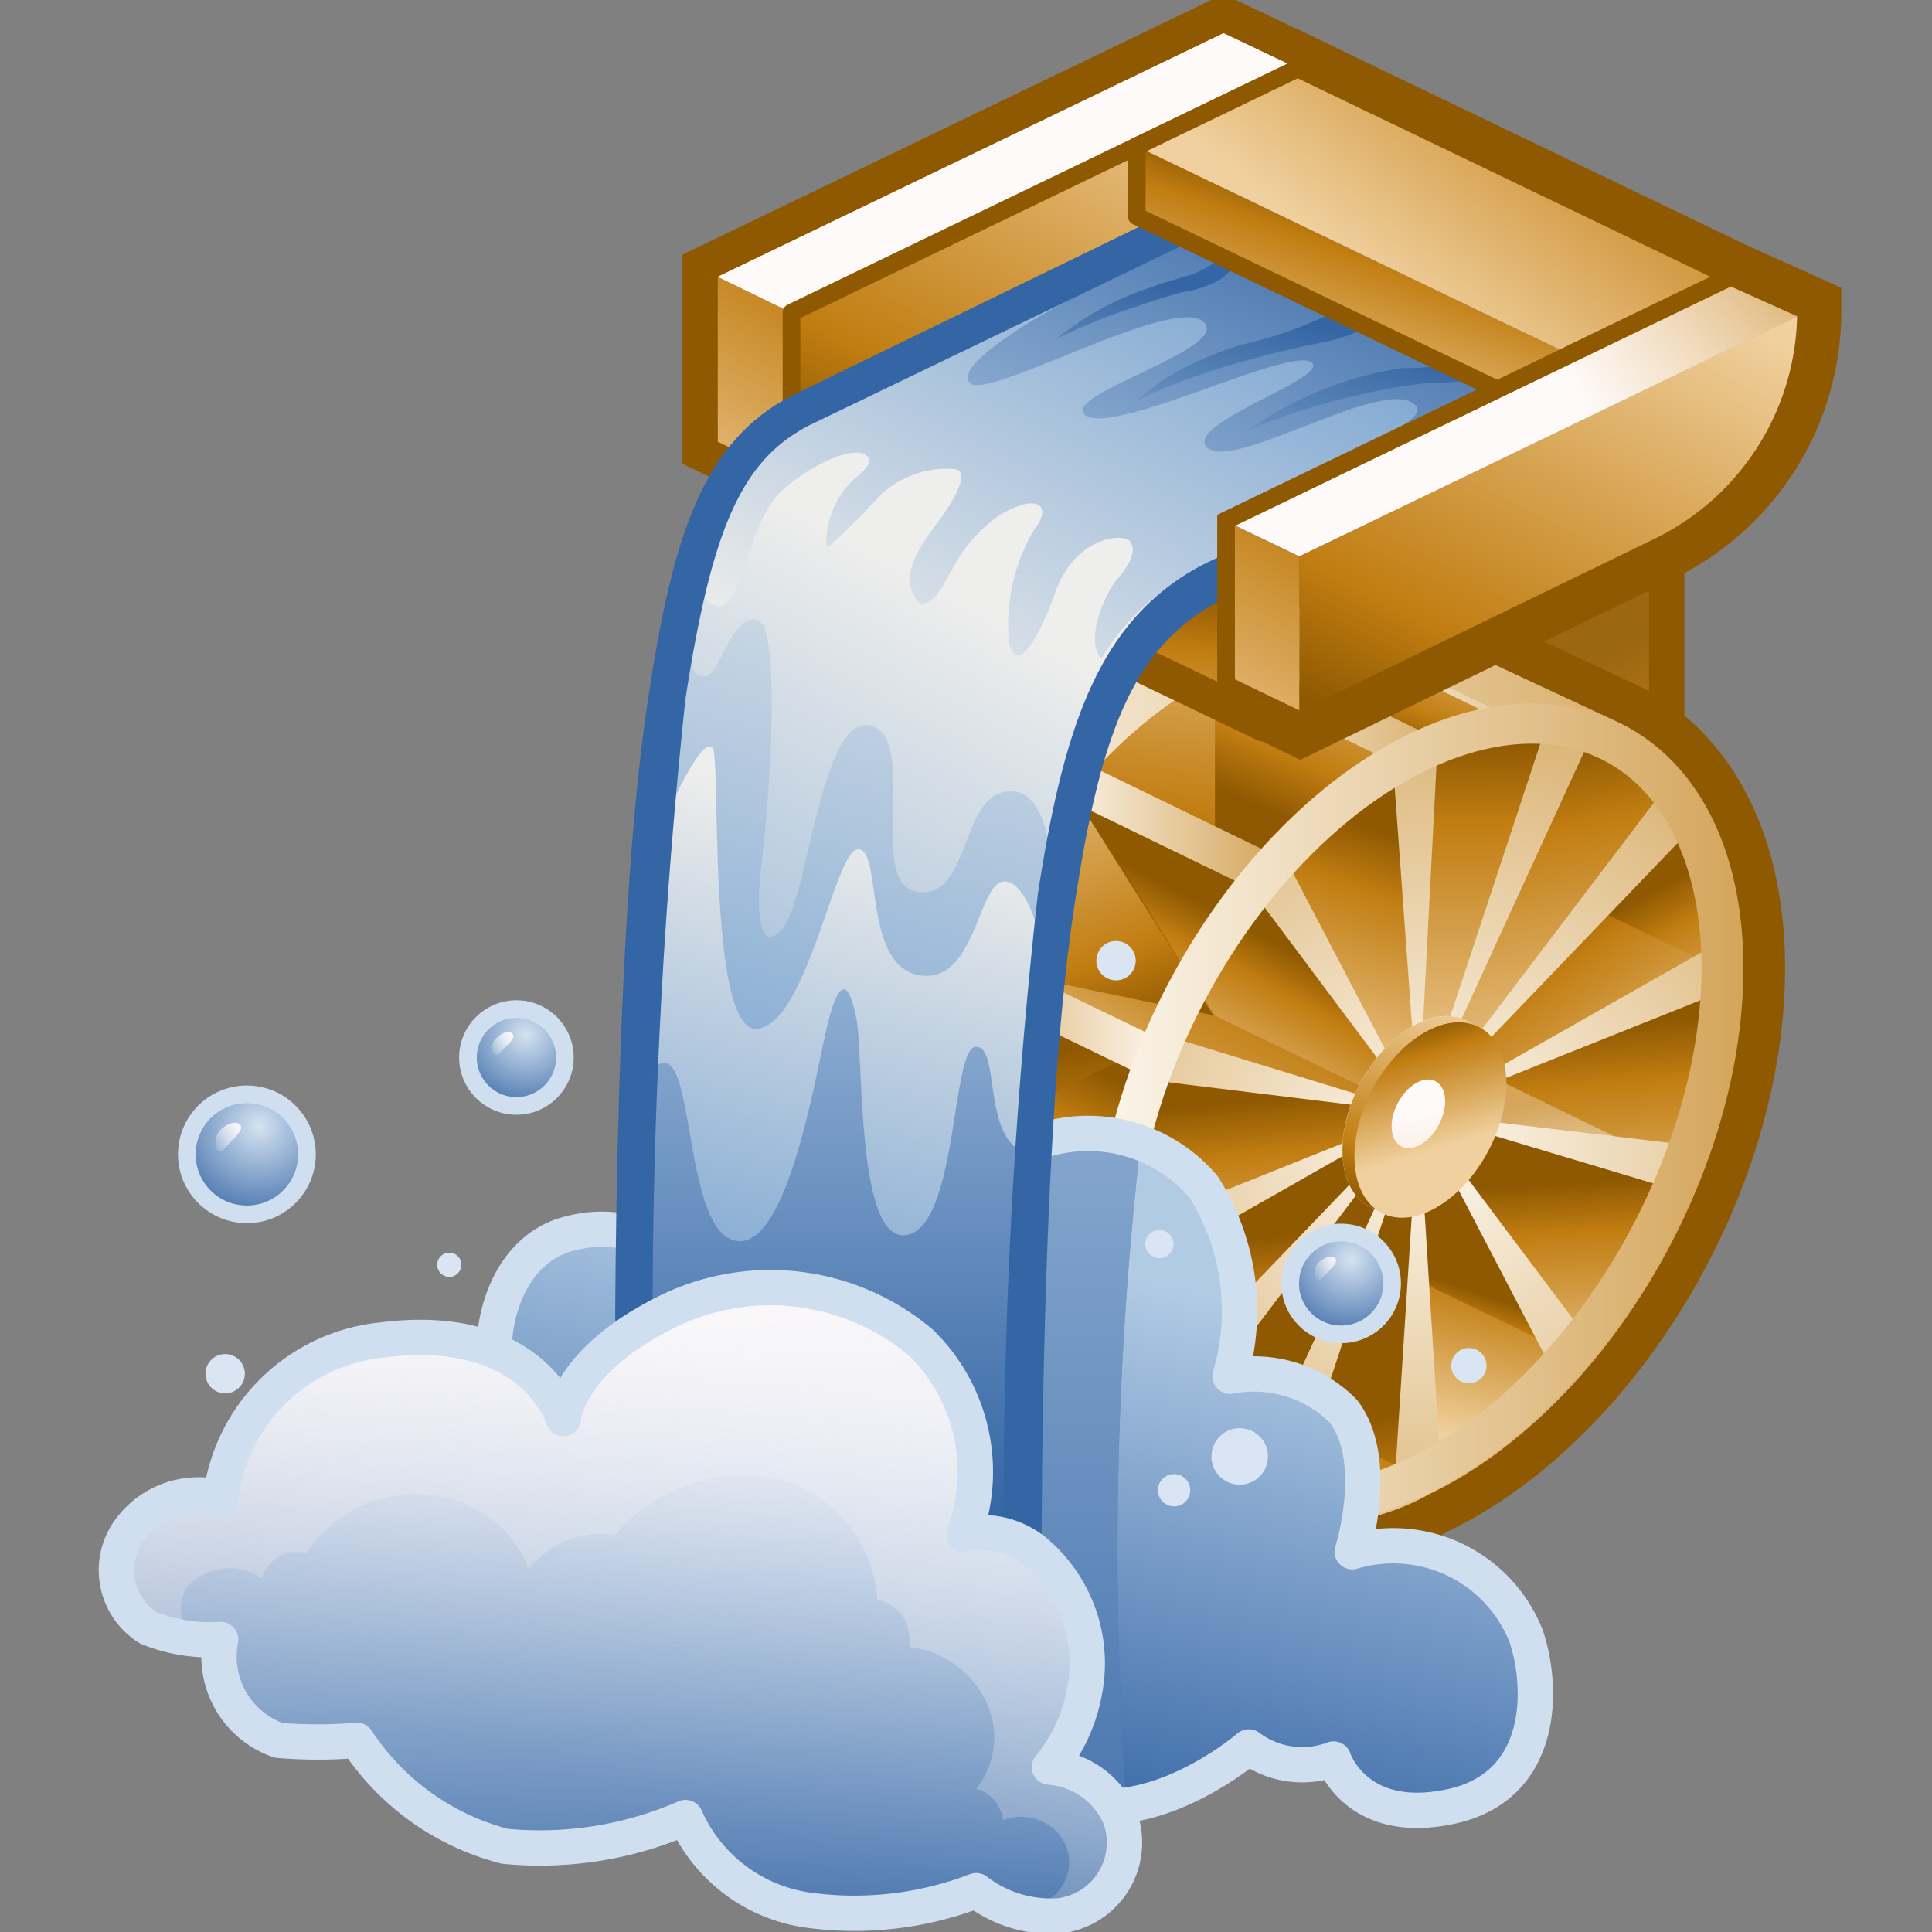 <?xml version="1.0" encoding="UTF-8" standalone="no"?>
<svg
   viewBox="0 0 48 48"
   version="1.1"
   id="svg41346"
   sodipodi:docname="13-Fluid_Cache.svg"
   inkscape:version="1.1 (c68e22c387, 2021-05-23)"
   xmlns:inkscape="http://www.inkscape.org/namespaces/inkscape"
   xmlns:sodipodi="http://sodipodi.sourceforge.net/DTD/sodipodi-0.dtd"
   xmlns:xlink="http://www.w3.org/1999/xlink"
   xmlns="http://www.w3.org/2000/svg"
   xmlns:svg="http://www.w3.org/2000/svg">
  <rect x="0" y="0" width="48" height="48" fill="#808080" stroke="none"/>
  <sodipodi:namedview
     id="namedview41348"
     pagecolor="#ffffff"
     bordercolor="#666666"
     borderopacity="1.0"
     inkscape:pageshadow="2"
     inkscape:pageopacity="0.0"
     inkscape:pagecheckerboard="0"
     showgrid="false"
     inkscape:zoom="15.6875"
     inkscape:cx="24"
     inkscape:cy="24"
     inkscape:window-width="2880"
     inkscape:window-height="1557"
     inkscape:window-x="-8"
     inkscape:window-y="-8"
     inkscape:window-maximized="1"
     inkscape:current-layer="svg41346" />
  <defs
     id="defs41069">
    <style
       id="style40921">.cls-1{isolation:isolate;}.cls-2{fill:url(#radial-gradient);}.cls-3{fill:url(#linear-gradient);}.cls-4{fill:url(#linear-gradient-2);}.cls-5{opacity:0.57;fill:url(#linear-gradient-3);}.cls-5,.cls-63{mix-blend-mode:multiply;}.cls-6{fill:url(#linear-gradient-4);}.cls-13,.cls-18,.cls-23,.cls-25,.cls-29,.cls-47,.cls-49,.cls-58,.cls-62,.cls-66,.cls-7,.cls-8,.cls-84,.cls-92{fill:none;}.cls-29,.cls-66,.cls-7,.cls-8,.cls-92{stroke:#8f5902;}.cls-66,.cls-7,.cls-92{stroke-miterlimit:3.38;}.cls-58,.cls-7{stroke-width:0.7px;}.cls-29,.cls-58,.cls-62,.cls-8{stroke-linecap:round;}.cls-29,.cls-47,.cls-58,.cls-62,.cls-8{stroke-linejoin:round;}.cls-8{stroke-width:2.45px;}.cls-9{fill:url(#linear-gradient-5);}.cls-10{fill:url(#linear-gradient-6);}.cls-11{fill:url(#linear-gradient-7);}.cls-12{fill:url(#linear-gradient-8);}.cls-13,.cls-18,.cls-23,.cls-25,.cls-49,.cls-84{stroke-miterlimit:10;}.cls-13{stroke:url(#linear-gradient-9);}.cls-14{fill:url(#linear-gradient-10);}.cls-15{fill:url(#linear-gradient-11);}.cls-16{fill:url(#linear-gradient-12);}.cls-17{fill:url(#linear-gradient-13);}.cls-18{stroke:url(#linear-gradient-14);}.cls-19{fill:url(#linear-gradient-15);}.cls-20{fill:url(#linear-gradient-16);}.cls-21{fill:url(#linear-gradient-17);}.cls-22{fill:url(#linear-gradient-18);}.cls-23{stroke:url(#linear-gradient-19);}.cls-24{fill:url(#linear-gradient-20);}.cls-25{stroke:url(#linear-gradient-21);}.cls-26{fill:url(#linear-gradient-22);}.cls-27{fill:url(#linear-gradient-23);}.cls-28{fill:url(#linear-gradient-24);}.cls-29,.cls-62,.cls-92{stroke-width:0.35px;}.cls-30{fill:url(#linear-gradient-25);}.cls-31{fill:#204a87;}.cls-32{fill:url(#linear-gradient-26);}.cls-33{fill:url(#linear-gradient-27);}.cls-34{fill:url(#linear-gradient-28);}.cls-35{fill:url(#linear-gradient-29);}.cls-36{fill:url(#linear-gradient-30);}.cls-37{fill:url(#linear-gradient-31);}.cls-38{fill:url(#linear-gradient-32);}.cls-39{fill:url(#linear-gradient-33);}.cls-40{fill:url(#linear-gradient-34);}.cls-41{fill:url(#linear-gradient-35);}.cls-42{fill:url(#linear-gradient-36);}.cls-43{fill:url(#linear-gradient-37);}.cls-44{fill:url(#linear-gradient-38);}.cls-45{fill:url(#linear-gradient-39);}.cls-46{fill:url(#linear-gradient-40);}.cls-47{stroke:url(#linear-gradient-41);}.cls-48{fill:url(#radial-gradient-2);}.cls-49{stroke:url(#linear-gradient-42);}.cls-50{fill:url(#linear-gradient-43);}.cls-51{fill:url(#linear-gradient-44);}.cls-52{fill:url(#linear-gradient-45);}.cls-53{fill:url(#linear-gradient-46);}.cls-54{fill:url(#linear-gradient-47);}.cls-55{fill:url(#linear-gradient-48);}.cls-56{fill:url(#linear-gradient-49);}.cls-57{fill:url(#linear-gradient-50);}.cls-58,.cls-62{stroke:#d0dfef;}.cls-59{fill:#d9e5f2;}.cls-60{fill:url(#radial-gradient-14);}.cls-100,.cls-103,.cls-61,.cls-97{opacity:0.35;}.cls-61{fill:url(#radial-gradient-15);}.cls-63{fill:url(#linear-gradient-51);}.cls-64{fill:url(#linear-gradient-52);}.cls-65{fill:url(#linear-gradient-53);}.cls-66{stroke-width:1.4px;}.cls-67{fill:url(#linear-gradient-54);}.cls-68{fill:url(#linear-gradient-55);}.cls-69{fill:url(#linear-gradient-56);}.cls-70{fill:url(#linear-gradient-57);}.cls-71{fill:url(#linear-gradient-58);}.cls-72{fill:url(#linear-gradient-59);}.cls-73{fill:url(#linear-gradient-60);}.cls-74{fill:#3465a4;}.cls-75{fill:url(#linear-gradient-61);}.cls-76{fill:url(#linear-gradient-62);}.cls-77{fill:url(#linear-gradient-63);}.cls-78{fill:url(#linear-gradient-64);}.cls-79{fill:url(#linear-gradient-65);}.cls-80{fill:url(#linear-gradient-66);}.cls-81{fill:url(#linear-gradient-67);}.cls-82{fill:url(#linear-gradient-68);}.cls-83{fill:url(#linear-gradient-69);}.cls-84{stroke:#3465a4;stroke-width:0.1px;}.cls-85{fill:url(#linear-gradient-70);}.cls-86{fill:url(#linear-gradient-71);}.cls-87{fill:url(#linear-gradient-72);}.cls-88{fill:url(#linear-gradient-73);}.cls-89{fill:url(#linear-gradient-74);}.cls-90{fill:url(#linear-gradient-75);}.cls-91{fill:url(#linear-gradient-76);}.cls-93{fill:url(#linear-gradient-77);}.cls-94{fill:url(#linear-gradient-78);}.cls-95{fill:url(#linear-gradient-79);}.cls-96{fill:url(#radial-gradient-16);}.cls-97{fill:url(#radial-gradient-17);}.cls-98{fill:url(#linear-gradient-80);}.cls-99{fill:url(#radial-gradient-18);}.cls-100{fill:url(#radial-gradient-19);}.cls-101{fill:url(#linear-gradient-81);}.cls-102{fill:url(#radial-gradient-20);}.cls-103{fill:url(#radial-gradient-21);}.cls-104{fill:url(#linear-gradient-82);}</style>
    <radialGradient
       id="radial-gradient"
       cx="-10243.23"
       cy="-2551.65"
       r="15.14"
       gradientTransform="matrix(-0.11,1.06,-0.68,-0.17,-2788.8,10510.33)"
       gradientUnits="userSpaceOnUse">
      <stop
         offset="0.32"
         stop-color="#2c2c2c"
         stop-opacity="0.5"
         id="stop40923" />
      <stop
         offset="0.73"
         stop-color="#2c2c2c"
         stop-opacity="0.1"
         id="stop40925" />
      <stop
         offset="0.99"
         stop-color="#2c2c2c"
         stop-opacity="0"
         id="stop40927" />
    </radialGradient>
    <linearGradient
       id="linear-gradient"
       x1="36.69"
       y1="28.07"
       x2="27.48"
       y2="14.9"
       gradientUnits="userSpaceOnUse">
      <stop
         offset="0"
         stop-color="#f0d09e"
         id="stop40930" />
      <stop
         offset="0.77"
         stop-color="#c17d11"
         id="stop40932" />
      <stop
         offset="1"
         stop-color="#8f5902"
         id="stop40934" />
    </linearGradient>
    <linearGradient
       id="linear-gradient-2"
       x1="36.94"
       y1="30.13"
       x2="32.04"
       y2="19.54"
       xlink:href="#linear-gradient" />
    <linearGradient
       id="linear-gradient-3"
       x1="30.94"
       y1="13.29"
       x2="33.04"
       y2="23.38"
       gradientUnits="userSpaceOnUse">
      <stop
         offset="0"
         stop-color="#8f5902"
         id="stop40938" />
      <stop
         offset="1"
         stop-color="#e9b96e"
         stop-opacity="0"
         id="stop40940" />
    </linearGradient>
    <linearGradient
       id="linear-gradient-4"
       x1="29.81"
       y1="32.34"
       x2="21.38"
       y2="20.28"
       xlink:href="#linear-gradient" />
    <linearGradient
       id="linear-gradient-5"
       x1="22.83"
       y1="33.36"
       x2="23.98"
       y2="29.67"
       xlink:href="#linear-gradient" />
    <linearGradient
       id="linear-gradient-6"
       x1="22.9"
       y1="35.24"
       x2="22.54"
       y2="29.94"
       xlink:href="#linear-gradient" />
    <linearGradient
       id="linear-gradient-7"
       x1="22.09"
       y1="30.42"
       x2="24.18"
       y2="26.05"
       xlink:href="#linear-gradient" />
    <linearGradient
       id="linear-gradient-8"
       x1="24.2"
       y1="32.73"
       x2="23.35"
       y2="26.13"
       xlink:href="#linear-gradient" />
    <linearGradient
       id="linear-gradient-9"
       x1="21"
       y1="29.16"
       x2="25.47"
       y2="29.16"
       gradientUnits="userSpaceOnUse">
      <stop
         offset="0"
         stop-color="#fcf7ee"
         id="stop40948" />
      <stop
         offset="1"
         stop-color="#d4a55a"
         id="stop40950" />
    </linearGradient>
    <linearGradient
       id="linear-gradient-10"
       x1="23.04"
       y1="26.49"
       x2="25.56"
       y2="22.6"
       xlink:href="#linear-gradient" />
    <linearGradient
       id="linear-gradient-11"
       x1="26.92"
       y1="30.17"
       x2="29.74"
       y2="24.46"
       xlink:href="#linear-gradient" />
    <linearGradient
       id="linear-gradient-12"
       x1="26.3"
       y1="26.74"
       x2="27.96"
       y2="23.6"
       xlink:href="#linear-gradient" />
    <linearGradient
       id="linear-gradient-13"
       x1="22.74"
       y1="19.49"
       x2="25.02"
       y2="25.83"
       xlink:href="#linear-gradient" />
    <linearGradient
       id="linear-gradient-14"
       x1="95.86"
       y1="-53.71"
       x2="100.29"
       y2="-53.71"
       gradientTransform="matrix(-1,0.04,-0.04,-1,119.91,-32.38)"
       xlink:href="#linear-gradient-9" />
    <linearGradient
       id="linear-gradient-15"
       x1="29.5"
       y1="16.29"
       x2="27.49"
       y2="20.87"
       xlink:href="#linear-gradient" />
    <linearGradient
       id="linear-gradient-16"
       x1="26.36"
       y1="15.29"
       x2="25.55"
       y2="22.95"
       xlink:href="#linear-gradient" />
    <linearGradient
       id="linear-gradient-17"
       x1="31.52"
       y1="16.76"
       x2="30.42"
       y2="19.74"
       xlink:href="#linear-gradient" />
    <linearGradient
       id="linear-gradient-18"
       x1="28.9"
       y1="16.39"
       x2="28.46"
       y2="19.95"
       xlink:href="#linear-gradient" />
    <linearGradient
       id="linear-gradient-19"
       x1="27.01"
       y1="19.31"
       x2="32.39"
       y2="19.31"
       xlink:href="#linear-gradient-9" />
    <linearGradient
       id="linear-gradient-20"
       x1="29.42"
       y1="19.01"
       x2="35.8"
       y2="19.01"
       xlink:href="#linear-gradient-9" />
    <linearGradient
       id="linear-gradient-21"
       x1="24.01"
       y1="21.5"
       x2="28.48"
       y2="21.5"
       xlink:href="#linear-gradient-9" />
    <linearGradient
       id="linear-gradient-22"
       x1="35.49"
       y1="16.39"
       x2="32.78"
       y2="18.57"
       xlink:href="#linear-gradient" />
    <linearGradient
       id="linear-gradient-23"
       x1="22.03"
       y1="33.01"
       x2="27.46"
       y2="33.01"
       xlink:href="#linear-gradient" />
    <linearGradient
       id="linear-gradient-24"
       x1="23.53"
       y1="36.59"
       x2="23.2"
       y2="31.87"
       xlink:href="#linear-gradient" />
    <linearGradient
       id="linear-gradient-25"
       x1="28.53"
       y1="31.6"
       x2="28.09"
       y2="26.96"
       xlink:href="#linear-gradient" />
    <linearGradient
       id="linear-gradient-26"
       x1="34.34"
       y1="26.89"
       x2="33.12"
       y2="20.12"
       xlink:href="#linear-gradient" />
    <linearGradient
       id="linear-gradient-27"
       x1="31.81"
       y1="33.61"
       x2="32.69"
       y2="29.91"
       xlink:href="#linear-gradient" />
    <linearGradient
       id="linear-gradient-28"
       x1="31.66"
       y1="32.77"
       x2="32.36"
       y2="30.76"
       xlink:href="#linear-gradient" />
    <linearGradient
       id="linear-gradient-29"
       x1="30.27"
       y1="41.46"
       x2="29.77"
       y2="31.36"
       xlink:href="#linear-gradient" />
    <linearGradient
       id="linear-gradient-30"
       x1="31.35"
       y1="39.31"
       x2="30.5"
       y2="33.24"
       xlink:href="#linear-gradient" />
    <linearGradient
       id="linear-gradient-31"
       x1="34.16"
       y1="32.9"
       x2="33.91"
       y2="28.63"
       xlink:href="#linear-gradient" />
    <linearGradient
       id="linear-gradient-32"
       x1="25.88"
       y1="36.83"
       x2="27.94"
       y2="32.46"
       xlink:href="#linear-gradient" />
    <linearGradient
       id="linear-gradient-33"
       x1="28.84"
       y1="34.07"
       x2="28.34"
       y2="29.68"
       xlink:href="#linear-gradient" />
    <linearGradient
       id="linear-gradient-34"
       x1="34.68"
       y1="30.62"
       x2="34.24"
       y2="25.53"
       xlink:href="#linear-gradient" />
    <linearGradient
       id="linear-gradient-35"
       x1="34.4"
       y1="30.24"
       x2="33.68"
       y2="26.95"
       xlink:href="#linear-gradient-9" />
    <linearGradient
       id="linear-gradient-36"
       x1="32.77"
       y1="26.82"
       x2="32.75"
       y2="19.86"
       xlink:href="#linear-gradient" />
    <linearGradient
       id="linear-gradient-37"
       x1="29.16"
       y1="26.77"
       x2="30.73"
       y2="21.68"
       xlink:href="#linear-gradient" />
    <linearGradient
       id="linear-gradient-38"
       x1="35.58"
       y1="27.28"
       x2="33.76"
       y2="24.01"
       xlink:href="#linear-gradient" />
    <linearGradient
       id="linear-gradient-39"
       x1="35.89"
       y1="28.13"
       x2="32.87"
       y2="23.67"
       xlink:href="#linear-gradient" />
    <linearGradient
       id="linear-gradient-40"
       x1="22.03"
       y1="32.57"
       x2="26.57"
       y2="32.57"
       xlink:href="#linear-gradient-9" />
    <linearGradient
       id="linear-gradient-41"
       x1="20.72"
       y1="26.27"
       x2="37.76"
       y2="26.27"
       xlink:href="#linear-gradient-9" />
    <radialGradient
       id="radial-gradient-2"
       cx="31.62"
       cy="27.83"
       r="10.52"
       xlink:href="#linear-gradient-9" />
    <linearGradient
       id="linear-gradient-42"
       x1="24.75"
       y1="27.24"
       x2="37.76"
       y2="27.24"
       gradientTransform="rotate(62.18,31.259,27.238)"
       xlink:href="#linear-gradient-9" />
    <linearGradient
       id="linear-gradient-43"
       x1="92.81"
       y1="38.22"
       x2="87.36"
       y2="23.32"
       gradientTransform="matrix(-0.47, -0.88, -0.88, 0.47, 96.79, 93.06)"
       gradientUnits="userSpaceOnUse">
      <stop
         offset="0.05"
         stop-color="#fff"
         stop-opacity="0"
         id="stop40987" />
      <stop
         offset="0.69"
         stop-color="snow"
         id="stop40989" />
    </linearGradient>
    <linearGradient
       id="linear-gradient-44"
       x1="32.03"
       y1="25.1"
       x2="30.57"
       y2="29.14"
       gradientTransform="rotate(62.18,31.259,27.238)"
       xlink:href="#linear-gradient" />
    <linearGradient
       id="linear-gradient-45"
       x1="31.68"
       y1="27.94"
       x2="30.98"
       y2="25.6"
       gradientTransform="rotate(62.18,31.503,27.362)"
       xlink:href="#linear-gradient" />
    <linearGradient
       id="linear-gradient-46"
       x1="31.73"
       y1="31"
       x2="31.05"
       y2="25.55"
       gradientTransform="rotate(62.18,31.259,27.238)"
       xlink:href="#linear-gradient-43" />
    <linearGradient
       id="linear-gradient-47"
       x1="23.61"
       y1="30.03"
       x2="21.19"
       y2="40.94"
       gradientUnits="userSpaceOnUse">
      <stop
         offset="0"
         stop-color="#b2cbe5"
         id="stop40995" />
      <stop
         offset="1"
         stop-color="#3465a4"
         id="stop40997" />
    </linearGradient>
    <linearGradient
       id="linear-gradient-48"
       x1="23.38"
       y1="26.76"
       x2="20.43"
       y2="40.02"
       xlink:href="#linear-gradient-47" />
    <linearGradient
       id="linear-gradient-49"
       x1="22.34"
       y1="23.93"
       x2="21.41"
       y2="41.42"
       xlink:href="#linear-gradient-47" />
    <linearGradient
       id="linear-gradient-50"
       x1="21.81"
       y1="17.01"
       x2="21.81"
       y2="46.58"
       xlink:href="#linear-gradient-47" />
    <radialGradient
       id="radial-gradient-14"
       cx="274.19"
       cy="103.12"
       r="1.28"
       gradientTransform="translate(-41.87 -258.45) rotate(56.69)"
       gradientUnits="userSpaceOnUse">
      <stop
         offset="0"
         stop-color="#d5e3f1"
         id="stop41003" />
      <stop
         offset="0.14"
         stop-color="#bed1e6"
         id="stop41005" />
      <stop
         offset="1"
         stop-color="#3465a4"
         id="stop41007" />
    </radialGradient>
    <radialGradient
       id="radial-gradient-15"
       cx="316.65"
       cy="173.82"
       r="0.63"
       gradientTransform="translate(-252.48 -206.86) rotate(11.69)"
       gradientUnits="userSpaceOnUse">
      <stop
         offset="0.28"
         stop-color="snow"
         id="stop41010" />
      <stop
         offset="1"
         stop-color="#fff"
         stop-opacity="0"
         id="stop41012" />
    </radialGradient>
    <linearGradient
       id="linear-gradient-51"
       x1="114.05"
       y1="216.8"
       x2="113.51"
       y2="217.34"
       gradientTransform="rotate(-39.39,-196.304,250.109)"
       gradientUnits="userSpaceOnUse">
      <stop
         offset="0"
         stop-color="#b2cbe5"
         stop-opacity="0"
         id="stop41015" />
      <stop
         offset="1"
         stop-color="#3465a4"
         id="stop41017" />
    </linearGradient>
    <linearGradient
       id="linear-gradient-52"
       x1="140.65"
       y1="125.14"
       x2="141.02"
       y2="124.76"
       gradientTransform="rotate(13.43,495.932,-425.526)"
       xlink:href="#linear-gradient-43" />
    <linearGradient
       id="linear-gradient-53"
       x1="21.44"
       y1="9.46"
       x2="21.97"
       y2="8.94"
       gradientTransform="matrix(0.99,0.17,-0.17,0.99,2.36,14.67)"
       xlink:href="#linear-gradient-43" />
    <linearGradient
       id="linear-gradient-54"
       x1="35.01"
       y1="19.94"
       x2="31.49"
       y2="9.07"
       xlink:href="#linear-gradient" />
    <linearGradient
       id="linear-gradient-55"
       x1="25.12"
       y1="21.96"
       x2="25.59"
       y2="16.72"
       xlink:href="#linear-gradient" />
    <linearGradient
       id="linear-gradient-56"
       x1="-184.91"
       y1="5.98"
       x2="-179.97"
       y2="15.4"
       gradientTransform="matrix(-1,0,0,1,-158.65,0)"
       xlink:href="#linear-gradient" />
    <linearGradient
       id="linear-gradient-57"
       x1="16.3"
       y1="15.91"
       x2="20.07"
       y2="9.08"
       xlink:href="#linear-gradient" />
    <linearGradient
       id="linear-gradient-58"
       x1="-183.78"
       y1="5.43"
       x2="-174.72"
       y2="19.67"
       gradientTransform="matrix(-1,0,0,1,-158.65,0)"
       xlink:href="#linear-gradient-47" />
    <linearGradient
       id="linear-gradient-59"
       x1="23.12"
       y1="11.75"
       x2="23.12"
       y2="0.38"
       xlink:href="#linear-gradient" />
    <linearGradient
       id="linear-gradient-60"
       x1="23.12"
       y1="5.39"
       x2="23.12"
       y2="15.78"
       xlink:href="#linear-gradient-43" />
    <linearGradient
       id="linear-gradient-61"
       x1="21.95"
       y1="30.6"
       x2="26.43"
       y2="14.42"
       gradientUnits="userSpaceOnUse">
      <stop
         offset="0"
         stop-color="#729fcf"
         id="stop41029" />
      <stop
         offset="1"
         stop-color="#eeeeec"
         id="stop41031" />
    </linearGradient>
    <linearGradient
       id="linear-gradient-62"
       x1="18.82"
       y1="32.43"
       x2="21.6"
       y2="21.59"
       xlink:href="#linear-gradient-61" />
    <linearGradient
       id="linear-gradient-63"
       x1="19.67"
       y1="20.47"
       x2="19.67"
       y2="35.39"
       xlink:href="#linear-gradient-47" />
    <linearGradient
       id="linear-gradient-64"
       x1="16.47"
       y1="32.3"
       x2="24.26"
       y2="18.1"
       xlink:href="#linear-gradient-61" />
    <linearGradient
       id="linear-gradient-65"
       x1="28.76"
       y1="9.73"
       x2="23.02"
       y2="20.67"
       xlink:href="#linear-gradient-61" />
    <linearGradient
       id="linear-gradient-66"
       x1="26.18"
       y1="18.71"
       x2="30.68"
       y2="8.68"
       xlink:href="#linear-gradient-47" />
    <linearGradient
       id="linear-gradient-67"
       x1="24.78"
       y1="16.16"
       x2="26.25"
       y2="10.76"
       xlink:href="#linear-gradient-47" />
    <linearGradient
       id="linear-gradient-68"
       x1="30.24"
       y1="17.64"
       x2="31.71"
       y2="12.25"
       xlink:href="#linear-gradient-47" />
    <linearGradient
       id="linear-gradient-69"
       x1="27.29"
       y1="16.84"
       x2="28.76"
       y2="11.44"
       xlink:href="#linear-gradient-47" />
    <linearGradient
       id="linear-gradient-70"
       x1="29.13"
       y1="13.28"
       x2="30.47"
       y2="9.35"
       xlink:href="#linear-gradient" />
    <linearGradient
       id="linear-gradient-71"
       x1="-194.56"
       y1="10.6"
       x2="-189.62"
       y2="20.02"
       gradientTransform="matrix(-1,0,0,1,-158.65,0)"
       xlink:href="#linear-gradient" />
    <linearGradient
       id="linear-gradient-72"
       x1="26.35"
       y1="20.74"
       x2="30.12"
       y2="13.92"
       xlink:href="#linear-gradient" />
    <linearGradient
       id="linear-gradient-73"
       x1="-193.83"
       y1="10.26"
       x2="-184.77"
       y2="24.5"
       gradientTransform="matrix(-1,0,0,1,-158.65,0)"
       xlink:href="#linear-gradient-47" />
    <linearGradient
       id="linear-gradient-74"
       x1="30.41"
       y1="10.79"
       x2="35.64"
       y2="4.26"
       xlink:href="#linear-gradient" />
    <linearGradient
       id="linear-gradient-75"
       x1="33.18"
       y1="16.58"
       x2="33.18"
       y2="5.22"
       xlink:href="#linear-gradient" />
    <linearGradient
       id="linear-gradient-76"
       x1="33.18"
       y1="10.22"
       x2="33.18"
       y2="20.62"
       xlink:href="#linear-gradient-43" />
    <linearGradient
       id="linear-gradient-77"
       x1="17.65"
       y1="31.93"
       x2="15.02"
       y2="40.45"
       xlink:href="#linear-gradient-47" />
    <linearGradient
       id="linear-gradient-78"
       x1="14.97"
       y1="29.91"
       x2="15.81"
       y2="45.31"
       gradientUnits="userSpaceOnUse">
      <stop
         offset="0"
         stop-color="snow"
         id="stop41050" />
      <stop
         offset="1"
         stop-color="#fffdfd"
         stop-opacity="0.19"
         id="stop41052" />
    </linearGradient>
    <linearGradient
       id="linear-gradient-79"
       x1="15.89"
       y1="31.25"
       x2="15.24"
       y2="44.69"
       gradientUnits="userSpaceOnUse">
      <stop
         offset="0.16"
         stop-color="#b2cbe5"
         stop-opacity="0"
         id="stop41055" />
      <stop
         offset="1"
         stop-color="#3465a4"
         id="stop41057" />
    </linearGradient>
    <radialGradient
       id="radial-gradient-16"
       cx="280.59"
       cy="98.47"
       r="1.76"
       xlink:href="#radial-gradient-14" />
    <radialGradient
       id="radial-gradient-17"
       cx="29.62"
       cy="30.26"
       r="1.02"
       xlink:href="#radial-gradient-15" />
    <linearGradient
       id="linear-gradient-80"
       x1="29"
       y1="11.11"
       x2="29.72"
       y2="10.39"
       gradientTransform="matrix(0.99,0.17,-0.17,0.99,2.36,14.67)"
       xlink:href="#linear-gradient-43" />
    <radialGradient
       id="radial-gradient-18"
       cx="266.5"
       cy="115.1"
       r="2.07"
       xlink:href="#radial-gradient-14" />
    <radialGradient
       id="radial-gradient-19"
       cx="7.92"
       cy="27.64"
       r="1.2"
       xlink:href="#radial-gradient-15" />
    <linearGradient
       id="linear-gradient-81"
       x1="7.08"
       y1="12.25"
       x2="7.93"
       y2="11.4"
       gradientTransform="matrix(0.99,0.17,-0.17,0.99,2.36,14.67)"
       xlink:href="#linear-gradient-43" />
    <radialGradient
       id="radial-gradient-20"
       cx="267.89"
       cy="109.69"
       r="1.67"
       xlink:href="#radial-gradient-14" />
    <radialGradient
       id="radial-gradient-21"
       cx="13.28"
       cy="25.8"
       r="0.97"
       xlink:href="#radial-gradient-15" />
    <linearGradient
       id="linear-gradient-82"
       x1="12.17"
       y1="9.45"
       x2="12.86"
       y2="8.77"
       gradientTransform="matrix(0.99,0.17,-0.17,0.99,2.36,14.67)"
       xlink:href="#linear-gradient-43" />
    <linearGradient
       inkscape:collect="always"
       xlink:href="#linear-gradient"
       id="linearGradient41407"
       gradientUnits="userSpaceOnUse"
       x1="36.69"
       y1="28.07"
       x2="27.48"
       y2="14.9" />
    <linearGradient
       inkscape:collect="always"
       xlink:href="#linear-gradient-9"
       id="linearGradient41409"
       gradientUnits="userSpaceOnUse"
       x1="21"
       y1="29.16"
       x2="25.47"
       y2="29.16" />
    <radialGradient
       inkscape:collect="always"
       xlink:href="#linear-gradient-9"
       id="radialGradient41411"
       cx="31.62"
       cy="27.83"
       r="10.52" />
    <radialGradient
       inkscape:collect="always"
       xlink:href="#linear-gradient-9"
       id="radialGradient41413"
       cx="31.62"
       cy="27.83"
       r="10.52" />
    <radialGradient
       inkscape:collect="always"
       xlink:href="#linear-gradient-9"
       id="radialGradient41415"
       cx="31.62"
       cy="27.83"
       r="10.52" />
    <radialGradient
       inkscape:collect="always"
       xlink:href="#linear-gradient-9"
       id="radialGradient41417"
       cx="31.62"
       cy="27.83"
       r="10.52" />
    <radialGradient
       inkscape:collect="always"
       xlink:href="#linear-gradient-9"
       id="radialGradient41419"
       cx="31.62"
       cy="27.83"
       r="10.52" />
    <radialGradient
       inkscape:collect="always"
       xlink:href="#linear-gradient-9"
       id="radialGradient41421"
       cx="31.62"
       cy="27.83"
       r="10.52" />
    <radialGradient
       inkscape:collect="always"
       xlink:href="#linear-gradient-9"
       id="radialGradient41423"
       cx="31.62"
       cy="27.83"
       r="10.52" />
    <radialGradient
       inkscape:collect="always"
       xlink:href="#linear-gradient-9"
       id="radialGradient41425"
       cx="31.62"
       cy="27.83"
       r="10.52" />
    <radialGradient
       inkscape:collect="always"
       xlink:href="#linear-gradient-9"
       id="radialGradient41427"
       cx="31.62"
       cy="27.83"
       r="10.52" />
    <radialGradient
       inkscape:collect="always"
       xlink:href="#linear-gradient-9"
       id="radialGradient41429"
       cx="31.62"
       cy="27.83"
       r="10.52" />
    <radialGradient
       inkscape:collect="always"
       xlink:href="#linear-gradient-9"
       id="radialGradient41431"
       cx="31.62"
       cy="27.83"
       r="10.52" />
    <linearGradient
       inkscape:collect="always"
       xlink:href="#linear-gradient-43"
       id="linearGradient41433"
       gradientUnits="userSpaceOnUse"
       gradientTransform="matrix(-0.47,-0.88,-0.88,0.47,96.79,93.06)"
       x1="92.81"
       y1="38.22"
       x2="87.36"
       y2="23.32" />
    <linearGradient
       inkscape:collect="always"
       xlink:href="#linear-gradient-47"
       id="linearGradient41435"
       gradientUnits="userSpaceOnUse"
       x1="23.61"
       y1="30.03"
       x2="21.19"
       y2="40.94" />
    <radialGradient
       inkscape:collect="always"
       xlink:href="#radial-gradient-14"
       id="radialGradient41437"
       gradientUnits="userSpaceOnUse"
       gradientTransform="rotate(56.69,218.611,-168.032)"
       cx="274.19"
       cy="103.12"
       r="1.28" />
    <radialGradient
       inkscape:collect="always"
       xlink:href="#radial-gradient-15"
       id="radialGradient41439"
       gradientUnits="userSpaceOnUse"
       gradientTransform="rotate(11.69,884.116,-1336.605)"
       cx="316.65"
       cy="173.82"
       r="0.63" />
    <linearGradient
       inkscape:collect="always"
       xlink:href="#linear-gradient-61"
       id="linearGradient41441"
       gradientUnits="userSpaceOnUse"
       x1="21.95"
       y1="30.6"
       x2="26.43"
       y2="14.42" />
  </defs>
  <title
     id="title41071">13-Fluid_Cache</title>
  <g
     class="cls-1"
     id="g41344"
     transform="matrix(1.254,0,0,1.253,-3.961,-6.455)"
     style="stroke-width:0.798">
    <g
       id="ART"
       style="stroke-width:0.798">
      <ellipse
         class="cls-2"
         cx="24.14"
         cy="29.71"
         rx="9.99"
         ry="15.68"
         transform="rotate(-81.11,24.138,29.714)"
         id="ellipse41073"
         style="fill:url(#radial-gradient);stroke-width:0.798" />
      <polygon
         class="cls-3"
         points="36.18,11.67 25.27,13.69 25.27,27.41 28.65,29.02 36.18,25.38 "
         id="polygon41075"
         style="fill:url(#linearGradient41407);stroke-width:0.798" />
      <polygon
         class="cls-4"
         points="36.18,25.38 28.65,29.02 28.65,15.3 36.18,11.67 "
         id="polygon41077"
         style="fill:url(#linear-gradient-2);stroke-width:0.798" />
      <polygon
         class="cls-5"
         points="36.18,25.38 28.65,29.02 28.65,15.3 36.18,11.67 "
         id="polygon41079"
         style="fill:url(#linear-gradient-3);stroke-width:0.798" />
      <polygon
         class="cls-6"
         points="22.66,30.58 26.04,32.19 26.04,18.48 22.66,16.87 "
         id="polygon41081"
         style="fill:url(#linear-gradient-4);stroke-width:0.798" />
      <polygon
         class="cls-7"
         points="34.95,11.08 27.43,14.71 25.27,13.69 25.27,27.41 28.65,29.02 36.18,25.38 36.18,11.67 "
         id="polygon41083" />
      <path
         class="cls-8"
         d="M 27.23,18.11 A 4.24,4.24 0 0 1 31.12,18 L 35,19.81 c 1.4,0.64 2.3,2.24 2.3,4.54 0,4 -2.68,8.47 -6,10.07 a 4.27,4.27 0 0 1 -3.79,0.21 v 0 0 l -4,-1.93 v 0 C 22.16,32.03 21.3,30.45 21.3,28.2 21.22,24.22 23.91,19.71 27.23,18.11 Z"
         id="path41085" />
      <path
         class="cls-9"
         d="m 21.22,28.19 a 5.92,5.92 0 0 0 0.8,3.18 v 0 l 4,1.95 a 6,6 0 0 1 -0.81,-3.19 z"
         id="path41087"
         style="fill:url(#linear-gradient-5);stroke-width:0.798" />
      <path
         class="cls-10"
         d="m 23.72,29.4 -1.7,2 a 5.29,5.29 0 0 1 -0.75,-2.26 9,9 0 0 1 -0.05,-0.92 z"
         id="path41089"
         style="fill:url(#linear-gradient-6);stroke-width:0.798" />
      <path
         class="cls-11"
         d="m 21.22,28.18 v 0 l 4,1.95 a 11.09,11.09 0 0 1 0.81,-4 l -4,-1.95 a 10.79,10.79 0 0 0 -0.81,4 z"
         id="path41091"
         style="fill:url(#linear-gradient-7);stroke-width:0.798" />
      <path
         class="cls-12"
         d="M 21.22,28.18 25.73,26 22,24.21 c -0.13,0.32 -0.25,0.65 -0.35,1 a 10.81,10.81 0 0 0 -0.43,2.97 z"
         id="path41093"
         style="fill:url(#linear-gradient-8);stroke-width:0.798" />
      <line
         class="cls-13"
         x1="21.22"
         y1="28.19"
         x2="25.25"
         y2="30.14"
         id="line41095"
         style="stroke:url(#linearGradient41409);stroke-width:0.798" />
      <path
         class="cls-14"
         d="m 22,24.21 4,1.95 a 13.27,13.27 0 0 1 2.2,-3.68 l -4,-2 A 12.86,12.86 0 0 0 22,24.21 Z"
         id="path41097"
         style="fill:url(#linear-gradient-10);stroke-width:0.798" />
      <path
         class="cls-15"
         d="m 31.26,27.24 -5.2,-1.08 a 13.27,13.27 0 0 1 2.2,-3.68 z"
         id="path41099"
         style="fill:url(#linear-gradient-11);stroke-width:0.798" />
      <polyline
         class="cls-16"
         points="31.26 20.07 31.26 27.24 27.23 25.29 24.23 20.52 28.26 22.48 31.33 27.36"
         id="polyline41101"
         style="fill:url(#linear-gradient-12);stroke-width:0.798" />
      <path
         class="cls-17"
         d="M 27.23,25.29 22,24.21 a 13.33,13.33 0 0 1 2.2,-3.69 l 3,4.77 z"
         id="path41103"
         style="fill:url(#linear-gradient-13);stroke-width:0.798" />
      <line
         class="cls-18"
         x1="26.06"
         y1="26.16"
         x2="22.03"
         y2="24.21"
         id="line41105"
         style="stroke:url(#linear-gradient-14);stroke-width:0.798" />
      <path
         class="cls-19"
         d="m 24.23,20.52 4,2 a 9.29,9.29 0 0 1 3,-2.41 l -4,-2 a 9.56,9.56 0 0 0 -3,2.41 z"
         id="path41107"
         style="fill:url(#linear-gradient-15);stroke-width:0.798" />
      <path
         class="cls-20"
         d="M 27.23,18.12 V 22 l -3,-1.44 v 0 l 0.34,-0.39 c 0.11,-0.12 0.23,-0.23 0.35,-0.35 a 8.42,8.42 0 0 1 2.31,-1.7 z"
         id="path41109"
         style="fill:url(#linear-gradient-16);stroke-width:0.798" />
      <path
         class="cls-21"
         d="m 27.23,18.11 4,2 a 5,5 0 0 1 2.23,-0.56 3.94,3.94 0 0 1 0.77,0.08 l -4,-2 v 0 a 4.72,4.72 0 0 0 -3,0.48 z"
         id="path41111"
         style="fill:url(#linear-gradient-17);stroke-width:0.798" />
      <path
         class="cls-22"
         d="m 30.21,17.62 -0.64,1.63 -2.34,-1.13 a 6.42,6.42 0 0 1 1.14,-0.43 v 0 a 3.29,3.29 0 0 1 0.53,-0.1 3.7,3.7 0 0 1 1.31,0.03 z"
         id="path41113"
         style="fill:url(#linear-gradient-18);stroke-width:0.798" />
      <line
         class="cls-23"
         x1="27.23"
         y1="18.11"
         x2="32.17"
         y2="20.51"
         id="line41115"
         style="stroke:url(#linear-gradient-19);stroke-width:0.798" />
      <polygon
         class="cls-24"
         points="30.26,17.59 35.8,20.28 34.96,20.42 29.42,17.73 "
         id="polygon41117"
         style="fill:url(#linear-gradient-20);stroke-width:0.798" />
      <line
         class="cls-25"
         x1="24.23"
         y1="20.52"
         x2="28.26"
         y2="22.48"
         id="line41119"
         style="stroke:url(#linear-gradient-21);stroke-width:0.798" />
      <path
         class="cls-26"
         d="m 30.22,17.63 4,2 a 3.18,3.18 0 0 1 0.7,0.22 L 31.12,18 a 3.12,3.12 0 0 0 -0.9,-0.37 z"
         id="path41121"
         style="fill:url(#linear-gradient-22);stroke-width:0.798" />
      <path
         class="cls-27"
         d="m 26.06,33.33 a 3.55,3.55 0 0 0 1.4,1.3 v 0 l -4,-2 v 0 a 3.48,3.48 0 0 1 -1.4,-1.3 z"
         id="path41123"
         style="fill:url(#linear-gradient-23);stroke-width:0.798" />
      <path
         class="cls-28"
         d="m 22.52,32 a 3,3 0 0 0 0.46,0.41 v 0 a 3.28,3.28 0 0 0 1.24,0.54 L 24.39,32.53 22,31.38 a 3.42,3.42 0 0 0 0.39,0.51 0.94,0.94 0 0 0 0.13,0.11 z"
         id="path41125"
         style="fill:url(#linear-gradient-24);stroke-width:0.798" />
      <path
         class="cls-29"
         d="m 21.22,28.18 c 0,-4 2.69,-8.47 6,-10.07 A 4.24,4.24 0 0 1 31.12,18 L 35,19.85 c 0,0 0.68,0.41 0.4,1 l -0.06,0.1 a 6.35,6.35 0 0 1 0.57,2.77 c 0,4 -2.68,8.47 -6,10.07 a 5.16,5.16 0 0 1 -2.42,0.55 l -0.05,0.3 -4,-2 v 0 C 22.08,32 21.22,30.43 21.22,28.18 Z"
         id="path41127" />
      <path
         class="cls-30"
         d="m 31.26,27.24 -6,2.9 a 11.05,11.05 0 0 1 0.81,-4 l 5.2,1.08 z"
         id="path41129"
         style="fill:url(#linear-gradient-25);stroke-width:0.798" />
      <polygon
         class="cls-31"
         points=""
         id="polygon41131"
         style="stroke-width:0.798" />
      <rect
         class="cls-31"
         x="31.26"
         y="27.24"
         transform="rotate(-54.54,31.247,27.243)"
         id="rect41133"
         width="0"
         height="0"
         style="stroke-width:0.798" />
      <polygon
         class="cls-31"
         points=""
         id="polygon41135"
         style="stroke-width:0.798" />
      <rect
         class="cls-31"
         x="31.26"
         y="27.24"
         transform="rotate(-25.74,31.262,27.245)"
         id="rect41137"
         width="0"
         height="0"
         style="stroke-width:0.798" />
      <path
         class="cls-32"
         d="m 31.26,27.24 3,-7.65 a 3.41,3.41 0 0 1 2.2,1.56 z"
         id="path41139"
         style="fill:url(#linear-gradient-26);stroke-width:0.798" />
      <path
         class="cls-33"
         d="m 34.26,32 a 9.46,9.46 0 0 1 -3,2.42 v -7.18 z"
         id="path41141"
         style="fill:url(#linear-gradient-27);stroke-width:0.798" />
      <polygon
         class="cls-34"
         points="31.25,27.24 34.26,32 31.25,30.54 "
         id="polygon41143"
         style="fill:url(#linear-gradient-28);stroke-width:0.798" />
      <path
         class="cls-35"
         d="m 31.26,27.24 v 0 7.18 a 4.78,4.78 0 0 1 -3,0.48 z"
         id="path41145"
         style="fill:url(#linear-gradient-29);stroke-width:0.798" />
      <polygon
         class="cls-36"
         points="28.9,33.27 31.25,27.24 31.25,34.42 "
         id="polygon41147"
         style="fill:url(#linear-gradient-30);stroke-width:0.798" />
      <path
         class="cls-37"
         d="m 31.26,27.24 5.2,1.08 A 13.27,13.27 0 0 1 34.26,32 Z"
         id="path41149"
         style="fill:url(#linear-gradient-31);stroke-width:0.798" />
      <path
         class="cls-38"
         d="m 28.26,34.9 a 3.39,3.39 0 0 1 -2.2,-1.57 l 5.2,-6.09 z"
         id="path41151"
         style="fill:url(#linear-gradient-32);stroke-width:0.798" />
      <path
         class="cls-39"
         d="m 31.26,27.24 v 0 l -5.2,6.09 a 6,6 0 0 1 -0.81,-3.19 z"
         id="path41153"
         style="fill:url(#linear-gradient-33);stroke-width:0.798" />
      <path
         class="cls-40"
         d="m 31.26,27.24 6,-2.89 a 11,11 0 0 1 -0.8,4 l -5.2,-1.08 z"
         id="path41155"
         style="fill:url(#linear-gradient-34);stroke-width:0.798" />
      <polyline
         class="cls-41"
         points="36.45 28.32 32.42 26.36 31.26 27.22"
         id="polyline41157"
         style="fill:url(#linear-gradient-35);stroke-width:0.798" />
      <path
         class="cls-42"
         d="m 31.26,20.07 a 4.64,4.64 0 0 1 3,-0.48 l -3,7.65 z"
         id="path41159"
         style="fill:url(#linear-gradient-36);stroke-width:0.798" />
      <path
         class="cls-43"
         d="m 31.26,27.22 -3,-4.76 a 9.31,9.31 0 0 1 3,-2.41 z"
         id="path41161"
         style="fill:url(#linear-gradient-37);stroke-width:0.798" />
      <path
         class="cls-44"
         d="m 31.26,27.24 5.2,-6.09 a 6,6 0 0 1 0.8,3.2 z"
         id="path41163"
         style="fill:url(#linear-gradient-38);stroke-width:0.798" />
      <polyline
         class="cls-45"
         points="37.28 24.39 34.74 23.16 31.28 27.13 36.55 24.99"
         id="polyline41165"
         style="fill:url(#linear-gradient-39);stroke-width:0.798" />
      <polygon
         class="cls-46"
         points="22.03,30.95 25.97,32.87 26.57,34.17 22.38,32.14 "
         id="polygon41167"
         style="fill:url(#linear-gradient-40);stroke-width:0.798" />
      <path
         class="cls-47"
         d="M 27.23,18.11 A 4.24,4.24 0 0 1 31.12,18 L 35,19.81 c 1.4,0.64 2.3,2.24 2.3,4.54 0,4 -2.68,8.47 -6,10.07 a 4.27,4.27 0 0 1 -3.79,0.21 v 0 0 l -4,-1.93 v 0 C 22.16,32.03 21.3,30.45 21.3,28.2 21.22,24.22 23.91,19.71 27.23,18.11 Z"
         id="path41169"
         style="stroke:url(#linear-gradient-41);stroke-width:0.798" />
      <polygon
         class="cls-48"
         points="26.24,25.68 31.26,27.22 26.05,26.58 "
         id="polygon41171"
         style="fill:url(#radialGradient41411);stroke-width:0.798" />
      <polygon
         class="cls-48"
         points="25.05,29.71 31.26,27.22 25.45,30.53 "
         id="polygon41173"
         style="fill:url(#radialGradient41413);stroke-width:0.798" />
      <polygon
         class="cls-48"
         points="31.64,19.92 31.26,27.22 30.73,19.93 "
         id="polygon41175"
         style="fill:url(#radialGradient41415);stroke-width:0.798" />
      <polygon
         class="cls-48"
         points="25.79,32.92 31.26,27.22 26.49,33.52 "
         id="polygon41177"
         style="fill:url(#radialGradient41417);stroke-width:0.798" />
      <polygon
         class="cls-48"
         points="27.83,34.71 31.26,27.22 28.68,35.05 "
         id="polygon41179"
         style="fill:url(#radialGradient41419);stroke-width:0.798" />
      <polygon
         class="cls-48"
         points="30.8,34.4 31.26,27.22 31.71,34.4 "
         id="polygon41181"
         style="fill:url(#radialGradient41421);stroke-width:0.798" />
      <polygon
         class="cls-48"
         points="33.87,32.23 31.26,27.22 34.65,31.74 "
         id="polygon41183"
         style="fill:url(#radialGradient41423);stroke-width:0.798" />
      <polygon
         class="cls-48"
         points="36.36,28.75 31.26,27.22 36.55,27.85 "
         id="polygon41185"
         style="fill:url(#radialGradient41425);stroke-width:0.798" />
      <polygon
         class="cls-48"
         points="37.46,24.74 31.26,27.22 37.07,23.92 "
         id="polygon41187"
         style="fill:url(#radialGradient41427);stroke-width:0.798" />
      <polygon
         class="cls-48"
         points="36.73,21.52 31.26,27.22 36.03,20.93 "
         id="polygon41189"
         style="fill:url(#radialGradient41429);stroke-width:0.798" />
      <polygon
         class="cls-48"
         points="34.69,19.74 31.26,27.22 33.84,19.4 "
         id="polygon41191"
         style="fill:url(#radialGradient41431);stroke-width:0.798" />
      <polygon
         class="cls-48"
         points="28.65,22.22 31.26,27.22 27.88,22.7 "
         id="polygon41193"
         style="fill:url(#radial-gradient-2);stroke-width:0.798" />
      <ellipse
         class="cls-49"
         cx="31.26"
         cy="27.24"
         rx="8.31"
         ry="5.19"
         transform="rotate(-62.18,31.257,27.238)"
         id="ellipse41195"
         style="stroke:url(#linear-gradient-42);stroke-width:0.798" />
      <ellipse
         class="cls-50"
         cx="31.26"
         cy="27.24"
         rx="2.08"
         ry="1.3"
         transform="rotate(-62.18,31.257,27.238)"
         id="ellipse41197"
         style="fill:url(#linearGradient41433);stroke-width:0.798" />
      <ellipse
         class="cls-51"
         cx="31.26"
         cy="27.24"
         rx="2.08"
         ry="1.3"
         transform="rotate(-62.18,31.257,27.238)"
         id="ellipse41199"
         style="fill:url(#linear-gradient-44);stroke-width:0.798" />
      <ellipse
         class="cls-52"
         cx="31.5"
         cy="27.36"
         rx="2.08"
         ry="1.3"
         transform="rotate(-62.18,31.499,27.361)"
         id="ellipse41201"
         style="fill:url(#linear-gradient-45);stroke-width:0.798" />
      <ellipse
         class="cls-53"
         cx="31.26"
         cy="27.24"
         rx="0.73"
         ry="0.46"
         transform="rotate(-62.18,31.257,27.238)"
         id="ellipse41203"
         style="fill:url(#linear-gradient-46);stroke-width:0.798" />
      <path
         class="cls-54"
         d="m 23.08,28.11 a 3.15,3.15 0 0 0 -2.93,-2 c -2.24,0 -3.29,1.28 -3.47,2.26 a 3.33,3.33 0 0 0 0,1.74 2.47,2.47 0 0 0 -2.27,-0.49 C 13,30 12.67,32 13.16,33 c 0,0 -1.51,-0.24 -2.16,0.66 a 2.14,2.14 0 0 0 0.85,3 4.18,4.18 0 0 0 2.5,0 c 0,0 0.4,1.44 3,2.36 a 6.48,6.48 0 0 0 4.29,0.25 6.45,6.45 0 0 0 2.73,1.61 c 1.71,0.49 3.53,-1.09 3.53,-1.09 a 1.76,1.76 0 0 0 1.68,0.24 c 0,0 0.44,1.35 2.33,0.94 1.89,-0.41 1.82,-2.41 1.48,-3.39 a 2.83,2.83 0 0 0 -3.44,-1.66 c 0,0 0.57,-1.8 -0.17,-2.78 A 2.49,2.49 0 0 0 27.53,32.44 4.59,4.59 0 0 0 27,28.68 3,3 0 0 0 23.08,28.11 Z"
         id="path41205"
         style="fill:url(#linearGradient41435);stroke-width:0.798" />
      <path
         class="cls-55"
         d="m 25.48,40.93 a 2.49,2.49 0 0 1 -1.15,0 6.45,6.45 0 0 1 -2.73,-1.61 6.23,6.23 0 0 1 -3.69,-0.06 c -0.09,-4.57 0,-9.84 0.27,-12.67 a 4.05,4.05 0 0 1 2,-0.42 3.15,3.15 0 0 1 2.93,2 3.07,3.07 0 0 1 2.65,-0.37 70.83,70.83 0 0 0 -0.28,13.13 z"
         id="path41207"
         style="fill:url(#linear-gradient-48);stroke-width:0.798" />
      <path
         class="cls-56"
         d="m 25.48,40.93 a 2.49,2.49 0 0 1 -1.15,0 6.45,6.45 0 0 1 -2.73,-1.61 6.23,6.23 0 0 1 -3.69,-0.06 c -0.09,-4.57 0,-9.84 0.27,-12.67 a 4.05,4.05 0 0 1 2,-0.42 3.15,3.15 0 0 1 2.93,2 3.07,3.07 0 0 1 2.65,-0.37 70.83,70.83 0 0 0 -0.28,13.13 z"
         id="path41209"
         style="fill:url(#linear-gradient-49);stroke-width:0.798" />
      <path
         class="cls-57"
         d="m 25.48,40.93 a 2.49,2.49 0 0 1 -1.15,0 6.45,6.45 0 0 1 -2.73,-1.61 6.23,6.23 0 0 1 -3.69,-0.06 c -0.09,-4.57 0,-9.84 0.27,-12.67 a 4.05,4.05 0 0 1 2,-0.42 3.15,3.15 0 0 1 2.93,2 3.07,3.07 0 0 1 2.65,-0.37 70.83,70.83 0 0 0 -0.28,13.13 z"
         id="path41211"
         style="fill:url(#linear-gradient-50);stroke-width:0.798" />
      <path
         class="cls-58"
         d="m 23.08,28.11 a 3.15,3.15 0 0 0 -2.93,-2 c -2.24,0 -3.29,1.28 -3.47,2.26 a 3.33,3.33 0 0 0 0,1.74 2.47,2.47 0 0 0 -2.27,-0.49 C 13,30 12.67,32 13.16,33 c 0,0 -1.51,-0.24 -2.16,0.66 a 2.14,2.14 0 0 0 0.85,3 4.18,4.18 0 0 0 2.5,0 c 0,0 0.4,1.44 3,2.36 a 6.48,6.48 0 0 0 4.29,0.25 6.45,6.45 0 0 0 2.73,1.61 c 1.71,0.49 3.53,-1.09 3.53,-1.09 a 1.76,1.76 0 0 0 1.68,0.24 c 0,0 0.44,1.35 2.33,0.94 1.89,-0.41 1.82,-2.41 1.48,-3.39 a 2.83,2.83 0 0 0 -3.44,-1.66 c 0,0 0.57,-1.8 -0.17,-2.78 A 2.49,2.49 0 0 0 27.53,32.44 4.59,4.59 0 0 0 27,28.68 3,3 0 0 0 23.08,28.11 Z"
         id="path41213" />
      <circle
         class="cls-59"
         cx="12.06"
         cy="30.23"
         r="0.24"
         id="circle41215"
         style="stroke-width:0.798" />
      <circle
         class="cls-59"
         cx="17.47"
         cy="29.82"
         r="0.24"
         id="circle41217"
         style="stroke-width:0.798" />
      <circle
         class="cls-59"
         cx="7.62"
         cy="32.39"
         r="0.39"
         id="circle41219"
         style="stroke-width:0.798" />
      <circle
         class="cls-59"
         cx="27.72"
         cy="34.03"
         r="0.56"
         id="circle41221"
         style="stroke-width:0.798" />
      <circle
         class="cls-59"
         cx="26.42"
         cy="34.7"
         r="0.32"
         id="circle41223"
         style="stroke-width:0.798" />
      <circle
         class="cls-59"
         cx="32.26"
         cy="32.23"
         r="0.35"
         id="circle41225"
         style="stroke-width:0.798" />
      <circle
         class="cls-59"
         cx="25.27"
         cy="24.2"
         r="0.39"
         id="circle41227"
         style="stroke-width:0.798" />
      <circle
         class="cls-59"
         cx="20.46"
         cy="29.46"
         r="0.5"
         id="circle41229"
         style="stroke-width:0.798" />
      <circle
         class="cls-59"
         cx="17.25"
         cy="28.56"
         r="0.42"
         id="circle41231"
         style="stroke-width:0.798" />
      <circle
         class="cls-59"
         cx="26.13"
         cy="29.82"
         r="0.28"
         id="circle41233"
         style="stroke-width:0.798" />
      <circle
         class="cls-60"
         cx="22.38"
         cy="27.67"
         r="0.74"
         id="circle41235"
         style="fill:url(#radialGradient41437);stroke-width:0.798" />
      <circle
         class="cls-61"
         cx="22.39"
         cy="27.67"
         r="0.74"
         id="circle41237"
         style="fill:url(#radialGradient41439);stroke-width:0.798" />
      <circle
         class="cls-62"
         cx="22.38"
         cy="27.67"
         r="0.74"
         id="circle41239" />
      <path
         class="cls-63"
         d="M 22.84,27.78 A 0.61,0.61 0 0 1 22.69,28.02 0.46,0.46 0 0 1 22,28 a 0.39,0.39 0 0 1 -0.1,-0.25 0.94,0.94 0 0 0 0.43,0.16 0.74,0.74 0 0 0 0.51,-0.13 z"
         id="path41241"
         style="fill:url(#linear-gradient-51);stroke-width:0.798" />
      <path
         class="cls-64"
         d="m 22.74,27.35 c -0.09,-0.09 -0.24,-0.13 -0.29,-0.05 -0.05,0.08 0,0.08 0,0.12 a 1,1 0 0 1 0.08,0.14 1.25,1.25 0 0 0 0.08,0.12 c 0.08,0.05 0.15,0 0.17,-0.09 a 0.3,0.3 0 0 0 -0.04,-0.24 z"
         id="path41243"
         style="fill:url(#linear-gradient-52);stroke-width:0.798" />
      <path
         class="cls-65"
         d="m 22.06,27.37 c 0.06,-0.06 0.17,-0.12 0.24,-0.06 0.07,0.06 -0.07,0.15 -0.19,0.29 -0.12,0.14 -0.11,-0.13 -0.05,-0.23 z"
         id="path41245"
         style="fill:url(#linear-gradient-53);stroke-width:0.798" />
      <polygon
         class="cls-66"
         points="17.38,13.91 18.84,14.62 28.87,9.78 28.87,6.51 27.4,5.81 17.38,10.64 "
         id="polygon41247" />
      <polygon
         class="cls-66"
         points="25.68,8.05 25.68,9.44 34.26,13.57 34.26,12.18 37.45,10.64 28.87,6.51 "
         id="polygon41249" />
      <path
         class="cls-66"
         d="m 37.45,10.64 -10,4.83 v 0 3.26 L 28.92,19.44 36,16 a 5.2,5.2 0 0 0 2.94,-4.69 v 0 z"
         id="path41251" />
      <polyline
         class="cls-67"
         points="28.87 6.51 37.45 10.64 37.45 13.51 27.2 12.63"
         id="polyline41253"
         style="fill:url(#linear-gradient-54);stroke-width:0.798" />
      <polygon
         class="cls-66"
         points="30.17,15.48 30.17,15.95 34.32,13.57 26.04,9.54 18.84,13.17 18.84,14.62 27.44,18.75 27.44,15.48 "
         id="polygon41255" />
      <polyline
         class="cls-68"
         points="17.38 13.91 28.9 19.45 28.9 16.68 34.32 13.57 26.04 9.54"
         id="polyline41257"
         style="fill:url(#linear-gradient-55);stroke-width:0.798" />
      <polygon
         class="cls-69"
         points="28.87,9.78 18.84,14.62 18.84,11.35 28.87,6.51 "
         id="polygon41259"
         style="fill:url(#linear-gradient-56);stroke-width:0.798" />
      <polygon
         class="cls-70"
         points="17.38,13.91 18.84,14.62 18.84,11.35 17.38,10.64 "
         id="polygon41261"
         style="fill:url(#linear-gradient-57);stroke-width:0.798" />
      <polygon
         class="cls-71"
         points="28.87,6.51 18.84,11.35 17.38,10.64 27.4,5.81 "
         id="polygon41263"
         style="fill:url(#linear-gradient-58);stroke-width:0.798" />
      <polyline
         class="cls-72"
         points="28.87 6.51 18.84 11.35 17.38 10.64 27.4 5.81 28.87 6.51"
         id="polyline41265"
         style="fill:url(#linear-gradient-59);stroke-width:0.798" />
      <polyline
         class="cls-73"
         points="28.87 6.51 18.84 11.35 17.38 10.64 27.4 5.81 28.87 6.51"
         id="polyline41267"
         style="fill:url(#linear-gradient-60);stroke-width:0.798" />
      <polygon
         class="cls-29"
         points="28.87,9.78 18.84,14.62 18.84,11.35 28.87,6.51 "
         id="polygon41269" />
      <path
         class="cls-74"
         d="M 28.87,8.12 18.84,13 c -1.76,0.92 -2.35,2.76 -2.84,6 -0.76,4.94 -0.65,14.55 -0.65,14.55 l 8.45,4.08 c 0,0 -0.11,-9.61 0.65,-14.55 0.49,-3.21 1.08,-5.05 2.84,-6 l 10,-4.83 z"
         id="path41271"
         style="stroke-width:0.798" />
      <path
         class="cls-75"
         d="m 16.05,33 a 116.47,116.47 0 0 1 0.64,-14 c 0.53,-3.43 1.13,-4.76 2.48,-5.46 l 9.7,-4.68 6.84,3.31 L 27,16.4 c -2,1.06 -2.71,3.1 -3.23,6.49 A 109.89,109.89 0 0 0 23.1,36.43 Z"
         id="path41273"
         style="fill:url(#linearGradient41441);stroke-width:0.798" />
      <path
         class="cls-76"
         d="m 23.68,23.46 a 118.19,118.19 0 0 0 -0.59,13 l -7,-3.4 c 0,-1.64 0,-7.62 0.39,-12 v 0 c 0.26,-0.54 0.64,-1.27 0.8,-1.07 0.16,0.2 -0.11,5.69 0.89,5.56 1,-0.13 1.53,-3.59 2,-3.56 0.47,0.03 0.08,2.32 1.21,2.5 1.13,0.18 1.15,-1.9 1.7,-1.86 0.24,0.02 0.46,0.37 0.6,0.83 z"
         id="path41275"
         style="fill:url(#linear-gradient-62);stroke-width:0.798" />
      <path
         class="cls-77"
         d="m 23.29,27.91 c -0.63,-0.47 -0.34,-2.05 -0.81,-2 -0.47,0.05 -0.35,3.56 -1.36,3.73 -1.01,0.17 -0.84,-3.55 -1,-4.32 -0.16,-0.77 -0.34,-0.74 -0.56,0.12 -0.22,0.86 -0.76,4.43 -1.79,4.32 -1.03,-0.11 -0.85,-3.51 -1.44,-3.53 a 0.3,0.3 0 0 0 -0.23,0.1 C 16,29.31 16,32 16.05,33 l 7,3.4 c 0.04,-1.71 0.06,-5.17 0.24,-8.49 z"
         id="path41277"
         style="fill:url(#linear-gradient-63);stroke-width:0.798" />
      <path
         class="cls-78"
         d="m 28.87,8.89 -9.7,4.68 c -1.23,0.64 -1.84,1.81 -2.34,4.63 0,0.12 0.08,0.41 0.33,0.36 0.25,-0.05 0.51,-1.24 1,-1.12 0.49,0.12 0.24,3.62 0.1,4.7 -0.14,1.08 -0.07,2 0.42,1.4 0.49,-0.6 0.75,-4.25 1.73,-4 0.98,0.25 -0.12,3.17 0.94,3.3 1.06,0.13 0.82,-2 1.83,-2 0.44,0 0.65,0.47 0.75,1 0.5,-2.75 1.23,-4.47 3,-5.42 l 8.72,-4.2 z"
         id="path41279"
         style="fill:url(#linear-gradient-64);stroke-width:0.798" />
      <path
         class="cls-79"
         d="m 28.87,8.89 -9.7,4.68 c -1,0.54 -1.63,1.44 -2.08,3.36 a 0.34,0.34 0 0 0 0.31,0.24 c 0.45,0.07 0.58,-1.72 1.27,-2.31 0.69,-0.59 1.44,-0.86 1.65,-0.68 0.21,0.18 -0.24,0.45 -0.3,0.53 a 1.76,1.76 0 0 0 -0.49,1.16 c 0,0 0,0.08 0,0.09 a 0.08,0.08 0 0 0 0.08,0 13.28,13.28 0 0 0 1,-1 1.92,1.92 0 0 1 1.42,-0.51 c 0.34,0 0.15,0.46 -0.3,1.07 -0.3,0.4 -0.75,1 -0.44,1.48 a 0.21,0.21 0 0 0 0.14,0.12 c 0.27,0 0.49,-0.51 0.6,-0.69 a 2.94,2.94 0 0 1 0.94,-1.07 c 0.85,-0.49 1,-0.09 0.69,0.27 a 3.71,3.71 0 0 0 -0.51,2.26 c 0.12,0.6 0.53,0.1 0.92,-1 0.39,-1.1 1.35,-1.18 1.48,-1 0.13,0.18 0,0.45 -0.26,0.75 -0.26,0.3 -0.64,1.23 -0.31,1.57 A 4.58,4.58 0 0 1 27,16.4 l 8.72,-4.2 z"
         id="path41281"
         style="fill:url(#linear-gradient-65);stroke-width:0.798" />
      <path
         class="cls-80"
         d="M 28.87,8.89 25,10.76 c -1.49,0.72 -3,1.7 -2.61,2 0.39,0.3 4.01,-1.76 4.61,-1.23 0.6,0.53 -2.91,1.47 -2.33,1.86 0.58,0.39 4,-1.35 4.46,-1.06 0.46,0.29 -2.56,1.23 -2.05,1.7 0.51,0.47 3.41,-1.37 4.08,-0.88 0.67,0.49 -3.16,1.39 -2.65,2.09 0.1,0.15 0.35,0.17 0.68,0.1 l 6.52,-3.14 z"
         id="path41283"
         style="fill:url(#linear-gradient-66);stroke-width:0.798" />
      <path
         class="cls-81"
         d="m 24.06,11.89 a 10.41,10.41 0 0 1 1.59,-0.65 c 0.3,-0.11 0.6,-0.2 0.91,-0.29 a 2.32,2.32 0 0 0 0.78,-0.26 3.06,3.06 0 0 0 0.32,-0.3 3.76,3.76 0 0 1 0.72,-0.54 1.64,1.64 0 0 0 -0.8,0.25 3.25,3.25 0 0 1 -0.79,0.49 c -0.31,0.09 -0.62,0.18 -0.92,0.29 a 5.85,5.85 0 0 0 -1.81,1.01 z"
         id="path41285"
         style="fill:url(#linear-gradient-67);stroke-width:0.798" />
      <path
         class="cls-82"
         d="m 27.87,13.69 a 13.42,13.42 0 0 1 3.52,-0.94 c 1,0 2.15,-0.24 2.43,-0.68 a 2.5,2.5 0 0 1 1.61,-0.84 2.86,2.86 0 0 0 -2.17,0.59 4.27,4.27 0 0 1 -2.33,0.63 7.21,7.21 0 0 0 -3.06,1.24 z"
         id="path41287"
         style="fill:url(#linear-gradient-68);stroke-width:0.798" />
      <path
         class="cls-83"
         d="m 25.63,13.11 a 13.09,13.09 0 0 1 2.27,-0.82 c 0.41,-0.12 0.83,-0.22 1.26,-0.31 a 4,4 0 0 0 1.16,-0.37 1.39,1.39 0 0 0 0.31,-0.23 c 0.15,-0.16 0.26,-0.36 0.4,-0.53 a 1.82,1.82 0 0 1 0.71,-0.55 2.33,2.33 0 0 0 -0.79,0.12 1.9,1.9 0 0 0 -0.39,0.23 c -0.26,0.19 -0.49,0.41 -0.76,0.58 a 8,8 0 0 1 -2.06,0.76 7.31,7.31 0 0 0 -1.09,0.44 5.64,5.64 0 0 0 -0.53,0.31 5.72,5.72 0 0 1 -0.49,0.37 z"
         id="path41289"
         style="fill:url(#linear-gradient-69);stroke-width:0.798" />
      <path
         class="cls-84"
         d="m 16.05,33 a 116.47,116.47 0 0 1 0.64,-14 c 0.53,-3.43 1.13,-4.76 2.48,-5.46 l 9.7,-4.68 6.84,3.31 L 27,16.4 c -2,1.06 -2.71,3.1 -3.23,6.49 A 109.89,109.89 0 0 0 23.1,36.43 Z"
         id="path41291" />
      <polygon
         class="cls-85"
         points="25.68,8.05 34.26,12.18 34.26,13.57 25.68,9.44 "
         id="polygon41293"
         style="fill:url(#linear-gradient-70);stroke-width:0.798" />
      <path
         class="cls-86"
         d="m 28.9,16.18 10,-4.83 v 0 A 5.2,5.2 0 0 1 36,16 l -7.1,3.45 z"
         id="path41295"
         style="fill:url(#linear-gradient-71);stroke-width:0.798" />
      <polygon
         class="cls-87"
         points="27.43,18.74 28.9,19.45 28.9,16.18 27.43,15.48 "
         id="polygon41297"
         style="fill:url(#linear-gradient-72);stroke-width:0.798" />
      <polygon
         class="cls-88"
         points="38.92,11.35 28.9,16.18 27.43,15.48 37.45,10.64 "
         id="polygon41299"
         style="fill:url(#linear-gradient-73);stroke-width:0.798" />
      <polygon
         class="cls-89"
         points="28.87,6.51 25.68,8.05 34.26,12.18 37.45,10.64 "
         id="polygon41301"
         style="fill:url(#linear-gradient-74);stroke-width:0.798" />
      <polygon
         class="cls-29"
         points="25.68,8.05 25.68,9.44 33.75,13.32 34.26,12.18 37.45,10.64 28.87,6.51 "
         id="polygon41303" />
      <polyline
         class="cls-90"
         points="38.92 11.35 28.9 16.18 27.43 15.47 37.45 10.64 38.92 11.35"
         id="polyline41305"
         style="fill:url(#linear-gradient-75);stroke-width:0.798" />
      <polyline
         class="cls-91"
         points="38.92 11.35 28.9 16.18 27.43 15.47 37.45 10.64 38.92 11.35"
         id="polyline41307"
         style="fill:url(#linear-gradient-76);stroke-width:0.798" />
      <path
         class="cls-92"
         d="m 37.45,10.64 -10,4.83 v 0 3.26 L 28.92,19.44 36,16 a 5.2,5.2 0 0 0 2.94,-4.69 v 0 z"
         id="path41309" />
      <path
         class="cls-93"
         d="m 7.53,34.85 a 3.58,3.58 0 0 1 3.21,-3.13 c 3,-0.38 3.58,1.56 3.58,1.56 0,0 0.06,-1.09 1.94,-2.06 a 4.62,4.62 0 0 1 5.15,0.56 3.58,3.58 0 0 1 0.85,3.8 1.66,1.66 0 0 1 1.39,0.32 2.9,2.9 0 0 1 1,2.77 3.28,3.28 0 0 1 -0.7,1.52 1.65,1.65 0 0 1 1.4,1 1.46,1.46 0 0 1 -1.22,1.95 2.42,2.42 0 0 1 -1.63,-0.5 6.71,6.71 0 0 1 -3.37,0.38 3.13,3.13 0 0 1 -2.39,-1.83 7.2,7.2 0 0 1 -3.58,0.57 5,5 0 0 1 -2.93,-2.1 9.35,9.35 0 0 1 -1.55,0 1.76,1.76 0 0 1 -1.15,-2 3.28,3.28 0 0 1 -1.43,-0.23 1.35,1.35 0 0 1 -0.33,-2 1.69,1.69 0 0 1 1.76,-0.58 z"
         id="path41311"
         style="fill:url(#linear-gradient-77);stroke-width:0.798" />
      <path
         class="cls-94"
         d="m 7.53,34.85 a 3.58,3.58 0 0 1 3.21,-3.13 c 3,-0.38 3.58,1.56 3.58,1.56 0,0 0.06,-1.09 1.94,-2.06 a 4.62,4.62 0 0 1 5.15,0.56 3.58,3.58 0 0 1 0.85,3.8 1.66,1.66 0 0 1 1.39,0.32 2.9,2.9 0 0 1 1,2.77 3.28,3.28 0 0 1 -0.7,1.52 1.65,1.65 0 0 1 1.4,1 1.46,1.46 0 0 1 -1.22,1.95 2.42,2.42 0 0 1 -1.63,-0.5 6.71,6.71 0 0 1 -3.37,0.38 3.13,3.13 0 0 1 -2.39,-1.83 7.2,7.2 0 0 1 -3.58,0.57 5,5 0 0 1 -2.93,-2.1 9.35,9.35 0 0 1 -1.55,0 1.76,1.76 0 0 1 -1.15,-2 3.28,3.28 0 0 1 -1.43,-0.23 1.35,1.35 0 0 1 -0.33,-2 1.69,1.69 0 0 1 1.76,-0.58 z"
         id="path41313"
         style="fill:url(#linear-gradient-78);stroke-width:0.798" />
      <path
         class="cls-95"
         d="m 24,42.77 a 1.55,1.55 0 0 1 -1.42,-0.1 v 0 a 6.66,6.66 0 0 1 -3.36,0.38 3.11,3.11 0 0 1 -2.39,-1.84 7.37,7.37 0 0 1 -3.59,0.59 5,5 0 0 1 -2.94,-2.11 9.22,9.22 0 0 1 -1.54,0 1.74,1.74 0 0 1 -1.15,-2 3.8,3.8 0 0 1 -0.51,0 0.77,0.77 0 0 1 -0.21,-1.1 1.13,1.13 0 0 1 1.46,-0.14 0.71,0.71 0 0 1 0.88,-0.5 2.57,2.57 0 0 1 2.41,-1.16 2.35,2.35 0 0 1 2,1.47 1.81,1.81 0 0 1 1.7,-0.67 3.38,3.38 0 0 1 3.1,-1.15 2.67,2.67 0 0 1 2.1,2.44 c 0,0 0.68,0.06 0.64,0.93 a 1.93,1.93 0 0 1 1.53,1.11 1.64,1.64 0 0 1 -0.21,1.7 0.73,0.73 0 0 1 0.53,0.62 1,1 0 0 1 0.9,0.1 0.87,0.87 0 0 1 0.07,1.43 z"
         id="path41315"
         style="fill:url(#linear-gradient-79);stroke-width:0.798" />
      <path
         class="cls-58"
         d="m 7.53,34.85 a 3.58,3.58 0 0 1 3.21,-3.13 c 3,-0.38 3.58,1.56 3.58,1.56 0,0 0.06,-1.09 1.94,-2.06 a 4.62,4.62 0 0 1 5.15,0.56 3.58,3.58 0 0 1 0.85,3.8 1.66,1.66 0 0 1 1.39,0.32 2.9,2.9 0 0 1 1,2.77 3.28,3.28 0 0 1 -0.7,1.52 1.65,1.65 0 0 1 1.4,1 1.46,1.46 0 0 1 -1.22,1.95 2.42,2.42 0 0 1 -1.63,-0.5 6.71,6.71 0 0 1 -3.37,0.38 3.13,3.13 0 0 1 -2.39,-1.83 7.2,7.2 0 0 1 -3.58,0.57 5,5 0 0 1 -2.93,-2.1 9.35,9.35 0 0 1 -1.55,0 1.76,1.76 0 0 1 -1.15,-2 3.28,3.28 0 0 1 -1.43,-0.23 1.35,1.35 0 0 1 -0.33,-2 1.69,1.69 0 0 1 1.76,-0.58 z"
         id="path41317" />
      <circle
         class="cls-96"
         cx="29.73"
         cy="30.6"
         r="1.01"
         id="circle41319"
         style="fill:url(#radial-gradient-16);stroke-width:0.798" />
      <circle
         class="cls-97"
         cx="29.74"
         cy="30.59"
         r="1.01"
         id="circle41321"
         style="fill:url(#radial-gradient-17);stroke-width:0.798" />
      <circle
         class="cls-62"
         cx="29.73"
         cy="30.6"
         r="1.01"
         id="circle41323" />
      <path
         class="cls-98"
         d="m 29.28,30.19 c 0.1,-0.09 0.25,-0.17 0.33,-0.09 0.08,0.08 -0.09,0.21 -0.25,0.39 -0.16,0.18 -0.22,-0.17 -0.08,-0.3 z"
         id="path41325"
         style="fill:url(#linear-gradient-80);stroke-width:0.798" />
      <circle
         class="cls-99"
         cx="8.05"
         cy="28.04"
         r="1.19"
         id="circle41327"
         style="fill:url(#radial-gradient-18);stroke-width:0.798" />
      <circle
         class="cls-100"
         cx="8.06"
         cy="28.04"
         r="1.19"
         id="circle41329"
         style="fill:url(#radial-gradient-19);stroke-width:0.798" />
      <circle
         class="cls-62"
         cx="8.05"
         cy="28.04"
         r="1.19"
         id="circle41331" />
      <path
         class="cls-101"
         d="m 7.52,27.56 c 0.11,-0.11 0.29,-0.2 0.39,-0.11 0.1,0.09 -0.1,0.25 -0.3,0.47 -0.2,0.22 -0.25,-0.2 -0.09,-0.36 z"
         id="path41333"
         style="fill:url(#linear-gradient-81);stroke-width:0.798" />
      <circle
         class="cls-102"
         cx="13.39"
         cy="26.12"
         r="0.96"
         id="circle41335"
         style="fill:url(#radial-gradient-20);stroke-width:0.798" />
      <circle
         class="cls-103"
         cx="13.4"
         cy="26.12"
         r="0.96"
         id="circle41337"
         style="fill:url(#radial-gradient-21);stroke-width:0.798" />
      <circle
         class="cls-62"
         cx="13.39"
         cy="26.12"
         r="0.96"
         id="circle41339" />
      <path
         class="cls-104"
         d="m 13,25.73 c 0.09,-0.09 0.23,-0.16 0.31,-0.08 0.08,0.08 -0.08,0.2 -0.24,0.37 -0.16,0.17 -0.24,-0.16 -0.07,-0.29 z"
         id="path41341"
         style="fill:url(#linear-gradient-82);stroke-width:0.798" />
    </g>
  </g>
</svg>
